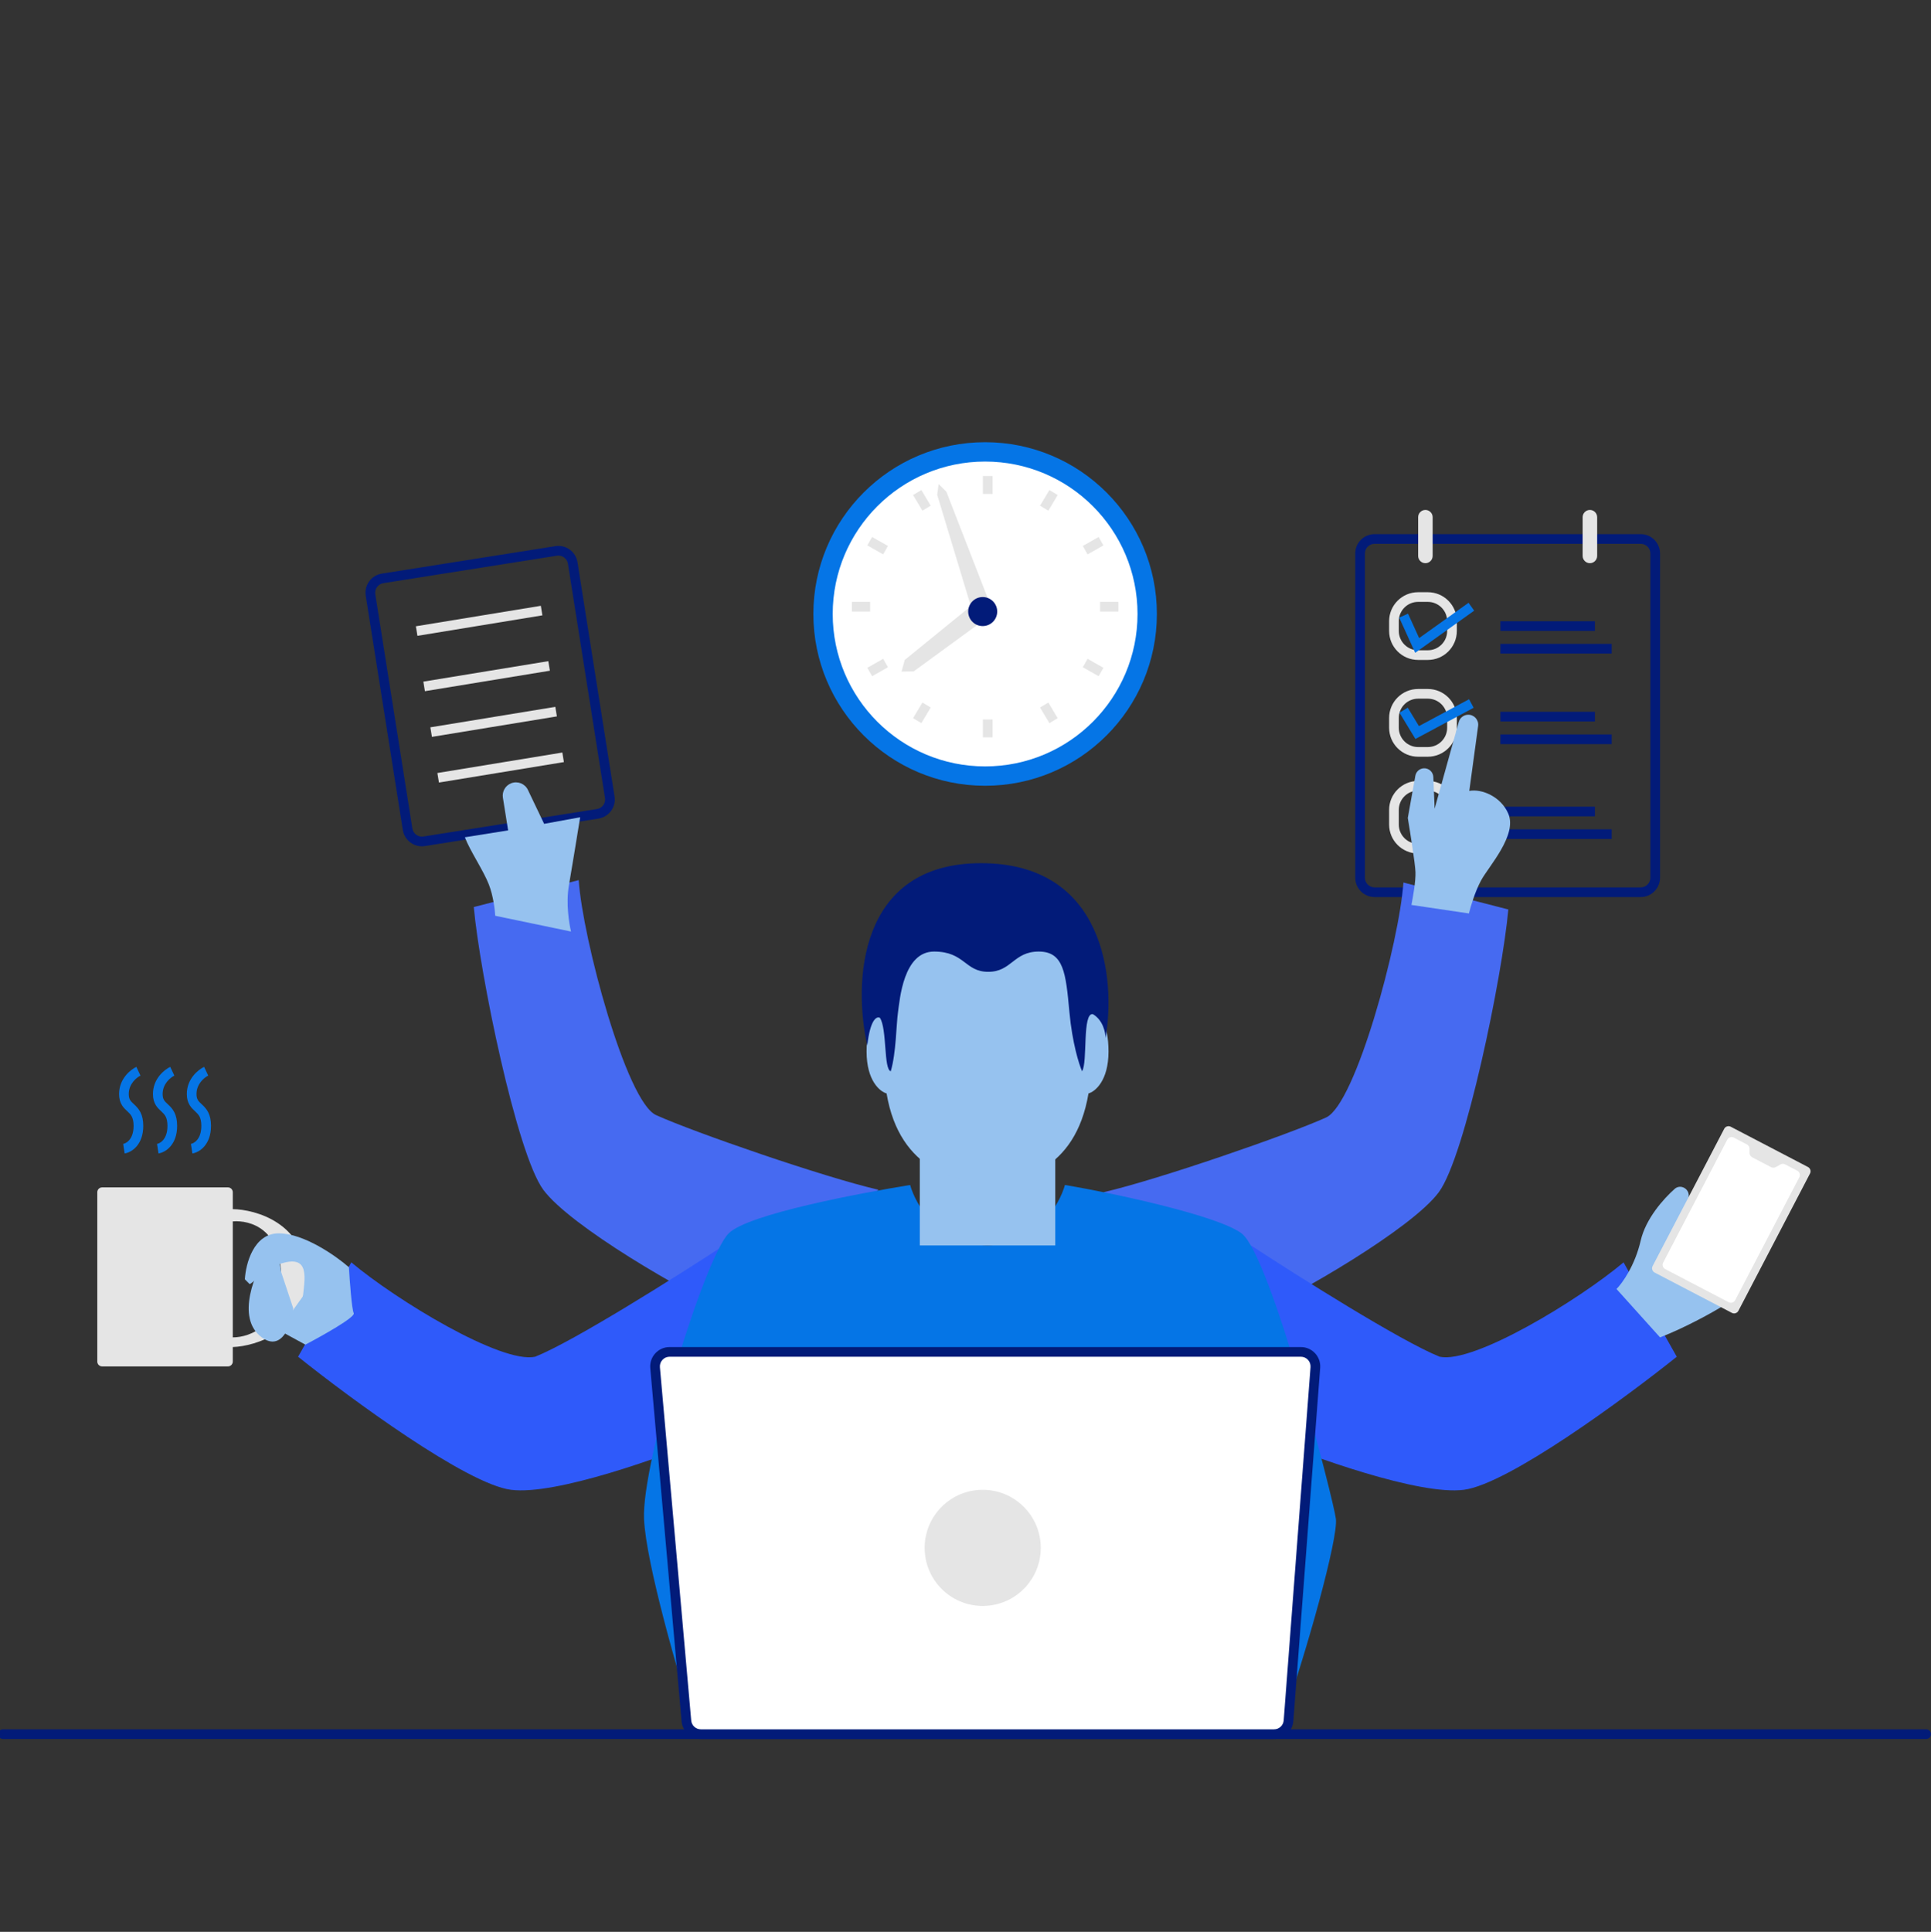 <svg xmlns="http://www.w3.org/2000/svg" fill="none" viewBox="0 0 3000 3001" id="BusinessmandoingMultitasking"><rect x="0" y="0" width="3000" height="3001" fill="#333333" stroke="none"/><g clip-path="url(#clip0_101_42940)" fill="#000000" class="color000000 svgShape"><path fill="#0575e6" d="M1797.32 953.765C1797.32 1101.14 1677.85 1220.61 1530.48 1220.61C1383.11 1220.61 1263.64 1101.14 1263.64 953.765C1263.64 806.392 1383.11 686.922 1530.48 686.922C1677.85 686.922 1797.32 806.392 1797.32 953.765Z" class="color53b3cc svgShape"></path><path fill="#021b79" fill-rule="evenodd" d="M954.764 1237.21C957.36 1253.61 946.169 1269.01 929.768 1271.61L660.182 1314.28C643.781 1316.88 628.381 1305.68 625.785 1289.28L568.2 925.458C565.604 909.057 576.795 893.656 593.196 891.06L862.782 848.391C879.183 845.795 894.583 856.987 897.179 873.388L954.764 1237.21ZM927.417 1256.76C935.618 1255.46 941.214 1247.76 939.916 1239.56L882.331 875.738C881.033 867.537 873.333 861.942 865.132 863.24L595.547 905.909C587.346 907.207 581.75 914.907 583.048 923.108L640.633 1286.93C641.931 1295.13 649.632 1300.73 657.832 1299.43L927.417 1256.76Z" clip-rule="evenodd" class="color3e3d3d svgShape"></path><path fill="#e5e5e5" fill-rule="evenodd" d="M842.668 955.899L648.524 987.701L646.094 972.866L840.238 941.064L842.668 955.899ZM854.28 1041.89L660.136 1073.69L657.705 1058.85L851.849 1027.05L854.28 1041.89ZM865.178 1112.86L671.034 1144.66L668.603 1129.83L862.747 1098.02L865.178 1112.86ZM876.076 1183.83L681.932 1215.63L679.501 1200.8L873.645 1168.99L876.076 1183.83Z" clip-rule="evenodd" class="colore5e5e5 svgShape"></path><path fill="#021b79" fill-rule="evenodd" d="M2105.51 859.806C2105.51 843.201 2118.97 829.739 2135.58 829.739H2549C2565.6 829.739 2579.06 843.201 2579.06 859.806V1363.43C2579.06 1380.03 2565.6 1393.49 2549 1393.49H2135.58C2118.97 1393.49 2105.51 1380.03 2105.51 1363.43V859.806ZM2135.58 844.773C2127.27 844.773 2120.54 851.503 2120.54 859.806V1363.43C2120.54 1371.73 2127.27 1378.46 2135.58 1378.46H2549C2557.3 1378.46 2564.03 1371.73 2564.03 1363.43V859.806C2564.03 851.503 2557.3 844.773 2549 844.773H2135.58Z" clip-rule="evenodd" class="color3e3d3d svgShape"></path><path fill="#e5e5e5" fill-rule="evenodd" d="M2158.13 965.041C2158.13 940.133 2178.32 919.94 2203.23 919.94H2218.26C2243.17 919.94 2263.36 940.133 2263.36 965.041V980.074C2263.36 1004.98 2243.17 1025.17 2218.26 1025.17H2203.23C2178.32 1025.17 2158.13 1004.98 2158.13 980.074V965.041zM2203.23 934.974C2186.62 934.974 2173.16 948.435 2173.16 965.041V980.074C2173.16 996.68 2186.62 1010.14 2203.23 1010.14H2218.26C2234.87 1010.14 2248.33 996.68 2248.33 980.074V965.041C2248.33 948.435 2234.87 934.974 2218.26 934.974H2203.23zM2158.13 1115.37C2158.13 1090.47 2178.32 1070.27 2203.23 1070.27H2218.26C2243.17 1070.27 2263.36 1090.47 2263.36 1115.37V1130.41C2263.36 1155.32 2243.17 1175.51 2218.26 1175.51H2203.23C2178.32 1175.51 2158.13 1155.32 2158.13 1130.41V1115.37zM2203.23 1085.31C2186.62 1085.31 2173.16 1098.77 2173.16 1115.37V1130.41C2173.16 1147.01 2186.62 1160.48 2203.23 1160.48H2218.26C2234.87 1160.48 2248.33 1147.01 2248.33 1130.41V1115.37C2248.33 1098.77 2234.87 1085.31 2218.26 1085.31H2203.23zM2158.13 1258.19C2158.13 1233.28 2178.32 1213.09 2203.23 1213.09H2218.26C2243.17 1213.09 2263.36 1233.28 2263.36 1258.19V1280.74C2263.36 1305.65 2243.17 1325.84 2218.26 1325.84H2203.23C2178.32 1325.84 2158.13 1305.65 2158.13 1280.74V1258.19zM2203.23 1228.13C2186.62 1228.13 2173.16 1241.59 2173.16 1258.19V1280.74C2173.16 1297.35 2186.62 1310.81 2203.23 1310.81H2218.26C2234.87 1310.81 2248.33 1297.35 2248.33 1280.74V1258.19C2248.33 1241.59 2234.87 1228.13 2218.26 1228.13H2203.23z" clip-rule="evenodd" class="colore5e5e5 svgShape"></path><path fill="#0575e6" fill-rule="evenodd" d="M2290.28 948.605L2198.66 1014.05 2173.84 959.479 2187.52 953.253 2204.79 991.199 2281.54 936.372 2290.28 948.605zM2289.46 1099.45L2198.99 1147.92 2174.25 1107.13 2187.1 1099.33 2204.45 1127.94 2282.36 1086.2 2289.46 1099.45z" clip-rule="evenodd" class="color53b3cc svgShape"></path><path fill="#021b79" fill-rule="evenodd" d="M2477.83 980.074H2331.01V965.041H2477.83V980.074ZM2503.9 1015.24H2331.01V1000.21H2503.9V1015.24ZM2477.83 1120.75H2331.01V1105.72H2477.83V1120.75ZM2503.9 1155.92H2331.01V1140.89H2503.9V1155.92ZM2477.83 1268.12H2331.01V1253.09H2477.83V1268.12ZM2503.9 1303.29H2331.01V1288.26H2503.9V1303.29Z" clip-rule="evenodd" class="color3e3d3d svgShape"></path><path fill="#466af1" d="M1019.21 1732.17C1078.2 1758.9 1280.12 1828.73 1364.78 1848.19L1137.55 2040.22C1062.91 2007.67 885.426 1904.33 844.05 1848.19 802.674 1792.05 745.456 1512.88 736.073 1409.02L899.078 1367.18C905.174 1458.57 973.116 1711.29 1019.21 1732.17zM2060.21 1735.93C2001.22 1762.66 1799.3 1832.48 1714.64 1851.95L1941.87 2043.98C2016.51 2011.43 2194 1908.08 2235.37 1851.95 2276.75 1795.81 2333.97 1516.64 2343.35 1412.78L2180.35 1370.94C2174.25 1462.33 2106.31 1715.04 2060.21 1735.93z" class="colorf15846 svgShape"></path><path fill="#2f5afa" d="M831.427 2107.58C891.56 2083.53 1051.92 1982.3 1124.58 1934.7L1105.79 2231.61C1030.62 2262.93 862.997 2323.31 793.843 2314.29 724.689 2305.27 544.539 2172.73 463.107 2107.58L545.791 1961.01C615.947 2019.89 778.81 2118.86 831.427 2107.58zM2236.72 2107.58C2176.59 2083.53 2016.23 1982.3 1943.57 1934.7L1962.36 2231.61C2037.53 2262.93 2205.15 2323.31 2274.3 2314.29 2343.46 2305.27 2523.61 2172.73 2605.04 2107.58L2522.36 1961.01C2452.2 2019.89 2289.34 2118.86 2236.72 2107.58z" class="colorfac22f svgShape"></path><path fill="#0575e6" d="M1000.55 2359.39C1003.56 2428.55 1054.42 2603.69 1079.48 2682.61H1989C2030.34 2566.1 2079.2 2389.46 2075.44 2359.39C2071.69 2329.33 1973.97 1949.73 1928.87 1915.91C1892.79 1888.85 1735.94 1854.52 1654.51 1840.74C1645.74 1872.06 1609.41 1934.7 1534.24 1934.7C1459.07 1934.7 1422.74 1872.06 1413.97 1840.74C1337.55 1853.27 1162.16 1885.84 1132.1 1915.91C1094.51 1953.49 996.794 2272.95 1000.55 2359.39Z" class="color53b3cc svgShape"></path><path fill="#021b79" fill-rule="evenodd" d="M-2.93 2693.89C-2.93 2689.73 0.436 2686.37 4.587 2686.37H2992.48C2996.63 2686.37 3000 2689.73 3000 2693.89C3000 2698.04 2996.63 2701.4 2992.48 2701.4H4.587C0.436 2701.4 -2.93 2698.04 -2.93 2693.89Z" clip-rule="evenodd" class="color3e3d3d svgShape"></path><path fill="#ffffff" d="M1017.76 2124.61C1016.59 2111.42 1026.98 2100.07 1040.22 2100.07H2021.05C2034.18 2100.07 2044.53 2111.23 2043.53 2124.32L2001.86 2673.04C2000.97 2684.8 1991.16 2693.89 1979.37 2693.89H1088.84C1077.16 2693.89 1067.41 2684.96 1066.38 2673.33L1017.76 2124.61Z" class="colorffffff svgShape"></path><path fill="#021b79" fill-rule="evenodd" d="M1010.27 2125.27C1008.71 2107.69 1022.57 2092.55 1040.22 2092.55H2021.05C2038.55 2092.55 2052.35 2107.44 2051.03 2124.89L2009.35 2673.61C2008.16 2689.29 1995.1 2701.4 1979.37 2701.4H1088.84C1073.27 2701.4 1060.27 2689.51 1058.89 2673.99L1010.27 2125.27ZM1040.22 2107.58C1031.4 2107.58 1024.47 2115.15 1025.25 2123.94L1073.87 2672.66C1074.56 2680.42 1081.05 2686.37 1088.84 2686.37H1979.37C1987.23 2686.37 1993.77 2680.31 1994.36 2672.47L2036.04 2123.75C2036.7 2115.03 2029.8 2107.58 2021.05 2107.58H1040.22Z" clip-rule="evenodd" class="color3e3d3d svgShape"></path><path fill="#e5e5e5" d="M1616.92 2404.49C1616.92 2454.31 1576.54 2494.69 1526.72 2494.69C1476.91 2494.69 1436.52 2454.31 1436.52 2404.49C1436.52 2354.68 1476.91 2314.29 1526.72 2314.29C1576.54 2314.29 1616.92 2354.68 1616.92 2404.49Z" class="colore5e5e5 svgShape"></path><path fill="#96c2ef" d="M1429.01 1761.81H1639.47V1934.7H1429.01V1761.81Z" class="colorefcb96 svgShape"></path><path fill="#96c2ef" d="M1377.4 1698.55C1397.75 1820.59 1490.44 1836.98 1535.65 1836.98C1580.86 1836.98 1670.73 1820.59 1691.07 1698.55C1701.43 1695.72 1722.16 1678.77 1722.16 1633.57C1722.16 1588.37 1707.09 1573.31 1699.55 1571.42L1674.12 1444.29L1558.26 1416.04H1510.22L1394.36 1444.29L1368.93 1571.42C1361.39 1573.31 1346.32 1588.37 1346.32 1633.57C1346.32 1678.77 1367.04 1695.72 1377.4 1698.55Z" class="colorefcb96 svgShape"></path><path fill="#021b79" d="M1367.07 1581.15C1378.29 1598.31 1372.68 1661.24 1383.89 1664.1C1392.31 1635.49 1392.31 1592.59 1395.11 1572.56C1397.91 1552.54 1403.52 1478.17 1451.19 1478.17C1498.85 1478.17 1498.85 1509.64 1535.3 1509.64C1571.76 1509.64 1574.56 1478.17 1613.81 1478.17C1652.67 1478.17 1655.81 1511.81 1661.31 1570.76L1661.48 1572.56C1665.97 1620.62 1676.43 1653.61 1681.11 1664.1C1690.08 1650.37 1681.11 1572.56 1697.93 1575.42C1713.63 1584.58 1717.56 1604.03 1717.56 1612.61C1733.45 1522.03 1717 1340.88 1524.09 1340.88C1331.18 1340.88 1325.95 1529.66 1347.44 1624.05C1351.93 1582.86 1362.4 1578.29 1367.07 1581.15Z" class="color3e3d3d svgShape"></path><path fill="#e5e5e5" d="M151.162 1852.01C151.162 1847.86 154.527 1844.5 158.679 1844.5H354.114C358.265 1844.5 361.63 1847.86 361.63 1852.01V2115.1C361.63 2119.25 358.265 2122.62 354.114 2122.62H158.679C154.527 2122.62 151.162 2119.25 151.162 2115.1V1852.01zM436.798 1984.08C436.798 1909.34 389.192 1895.1 361.631 1897.33V1878.32C396.885 1878.67 474.909 1900.32 474.909 1984.08 474.909 2067.85 396.885 2091.3 361.631 2092.55V2077.52C389.192 2077.51 436.798 2058.83 436.798 1984.08z" class="colore5e5e5 svgShape"></path><path fill="#0575e6" fill-rule="evenodd" d="M184.988 1699.47C184.988 1675.61 202.921 1661.5 211.855 1657.29L218.256 1670.9C212.156 1673.77 200.022 1683.71 200.022 1699.47 200.022 1704.39 201.104 1707.15 202.367 1709.13 203.669 1711.18 205.311 1712.71 207.834 1715.07 208.182 1715.4 208.548 1715.74 208.932 1716.1 211.899 1718.9 215.519 1722.51 218.246 1727.92 220.992 1733.38 222.572 1740.11 222.572 1748.99 222.572 1778.14 204.867 1790.03 193.67 1791.79L191.34 1776.94C195.177 1776.34 207.538 1770.78 207.538 1748.99 207.538 1741.95 206.299 1737.63 204.817 1734.68 203.316 1731.7 201.298 1729.56 198.628 1727.05 198.322 1726.76 197.996 1726.46 197.656 1726.14 195.246 1723.91 192.097 1720.99 189.69 1717.22 186.725 1712.56 184.988 1706.93 184.988 1699.47zM237.605 1699.47C237.605 1675.61 255.538 1661.5 264.472 1657.29L270.873 1670.9C264.773 1673.77 252.639 1683.71 252.639 1699.47 252.639 1704.39 253.721 1707.15 254.984 1709.13 256.286 1711.18 257.928 1712.71 260.451 1715.07 260.8 1715.4 261.165 1715.74 261.549 1716.1 264.517 1718.9 268.136 1722.51 270.863 1727.92 273.609 1733.38 275.189 1740.11 275.189 1748.99 275.189 1778.14 257.484 1790.03 246.287 1791.79L243.957 1776.94C247.794 1776.34 260.156 1770.78 260.156 1748.99 260.156 1741.95 258.917 1737.63 257.435 1734.68 255.934 1731.7 253.915 1729.56 251.246 1727.05 250.939 1726.76 250.613 1726.46 250.273 1726.14 247.864 1723.91 244.714 1720.99 242.307 1717.22 239.342 1712.56 237.605 1706.93 237.605 1699.47zM290.223 1699.47C290.223 1675.61 308.156 1661.5 317.089 1657.29L323.49 1670.9C317.39 1673.77 305.256 1683.71 305.256 1699.47 305.256 1704.39 306.339 1707.15 307.601 1709.13 308.903 1711.18 310.545 1712.71 313.068 1715.07 313.417 1715.4 313.782 1715.74 314.166 1716.1 317.134 1718.9 320.753 1722.51 323.48 1727.92 326.227 1733.38 327.806 1740.11 327.806 1748.99 327.806 1778.14 310.101 1790.03 298.904 1791.79L296.575 1776.94C300.411 1776.34 312.773 1770.78 312.773 1748.99 312.773 1741.95 311.534 1737.63 310.052 1734.68 308.551 1731.7 306.533 1729.56 303.863 1727.05 303.556 1726.76 303.231 1726.46 302.89 1726.14 300.481 1723.91 297.331 1720.99 294.925 1717.22 291.959 1712.56 290.223 1706.93 290.223 1699.47z" clip-rule="evenodd" class="color53b3cc svgShape"></path><path fill="#96c2ef" d="M759.545 1374.13C766.408 1391.86 768.957 1413.82 769.373 1422.58L887.178 1447.08C884.081 1434.68 879.066 1403.06 883.788 1375.75 888.51 1348.43 897.442 1293.58 901.318 1269.56L845.363 1279.75 820.152 1227.02C815.518 1217.33 804.204 1212.84 794.186 1216.72 785.146 1220.22 779.779 1229.55 781.305 1239.13L789.408 1289.93 722.19 1300.65C730.769 1322.82 750.967 1351.96 759.545 1374.13zM2549 1927.18C2539.98 1966.27 2520.18 1993.58 2511.41 2002.35L2579.06 2077.51C2618.15 2062.48 2663 2037.42 2676.78 2028.65L2567.79 1972.28 2594.1 1919.66 2622.28 1863.3C2625.46 1856.93 2623.21 1849.18 2617.1 1845.52 2612.29 1842.63 2606.19 1842.95 2601.99 1846.67 2584.28 1862.33 2556.85 1893.14 2549 1927.18z" class="colorefcb96 svgShape"></path><path fill="#e5e5e5" d="M2678.76 1753.44C2680.68 1749.76 2685.22 1748.34 2688.9 1750.26L2808.86 1812.84C2812.54 1814.76 2813.97 1819.3 2812.05 1822.98L2700.79 2036.24C2698.87 2039.92 2694.33 2041.34 2690.65 2039.42L2570.7 1976.84C2567.01 1974.92 2565.59 1970.38 2567.51 1966.7L2678.76 1753.44Z" class="colore5e5e5 svgShape"></path><path fill="#ffffff" d="M2683.54 1770.36C2685.46 1766.68 2690 1765.25 2693.68 1767.17L2714.08 1777.82C2716.57 1779.11 2718.12 1781.68 2718.12 1784.48L2718.12 1791.08C2718.12 1793.88 2719.68 1796.45 2722.16 1797.75L2751.58 1813.09C2753.8 1814.25 2756.45 1814.22 2758.65 1813.02L2766.33 1808.83C2768.53 1807.63 2771.19 1807.61 2773.41 1808.77L2792.26 1818.6C2795.94 1820.52 2797.37 1825.06 2795.45 1828.74L2695.83 2019.69C2693.91 2023.37 2689.37 2024.8 2685.69 2022.88L2587.11 1971.45C2583.43 1969.53 2582 1964.99 2583.92 1961.31L2683.54 1770.36zM1767.26 953.765C1767.26 1084.53 1661.25 1190.54 1530.48 1190.54 1399.71 1190.54 1293.71 1084.53 1293.71 953.765 1293.71 822.997 1399.71 716.989 1530.48 716.989 1661.25 716.989 1767.26 822.997 1767.26 953.765z" class="colorffffff svgShape"></path><path fill="#96c2ef" d="M2199.1 1354.74C2199.66 1368.25 2195.1 1394.38 2192.76 1405.76L2282.12 1418.97C2284.53 1409 2291.7 1384.74 2301.13 1367.43C2312.93 1345.79 2357.44 1297.42 2343.38 1264.17C2332.12 1237.57 2302.28 1224.99 2282.69 1228.62L2296.42 1127.74C2297.71 1118.24 2290.11 1109.89 2280.53 1110.28C2273.86 1110.56 2268.13 1115.1 2266.34 1121.54L2228.85 1256.23L2226.81 1206.95C2226.49 1199.19 2219.93 1193.16 2212.17 1193.48C2205.58 1193.75 2200.07 1198.56 2198.9 1205.06L2187.16 1270.65C2190.9 1293.05 2198.54 1341.23 2199.1 1354.74Z" class="colorefcb96 svgShape"></path><path fill="#e5e5e5" d="M2203.23 803.431C2203.23 797.204 2208.27 792.156 2214.5 792.156 2220.73 792.156 2225.78 797.204 2225.78 803.431V863.565C2225.78 869.792 2220.73 874.84 2214.5 874.84 2208.27 874.84 2203.23 869.792 2203.23 863.565V803.431zM2458.8 803.431C2458.8 797.204 2463.84 792.156 2470.07 792.156 2476.3 792.156 2481.35 797.204 2481.35 803.431V863.565C2481.35 869.792 2476.3 874.84 2470.07 874.84 2463.84 874.84 2458.8 869.792 2458.8 863.565V803.431zM1456.05 768.618L1458.25 751.955 1470.26 763.717 1541.07 946.028 1512.64 955.828 1456.05 768.618z" class="colore5e5e5 svgShape"></path><path fill="#e5e5e5" d="M1516.44 934.974L1534.79 958.786L1419.39 1043.01L1400.6 1043.25L1405.62 1025.15L1516.44 934.974Z" class="colore5e5e5 svgShape"></path><path fill="#e5e5e5" fill-rule="evenodd" d="M1527.02 767.363V739.539H1542.06V767.363H1527.02zM1527.02 1145.44V1117.62H1542.06V1145.44H1527.02zM1709.11 934.973L1737.49 934.973 1737.49 950.007 1709.11 950.007 1709.11 934.973zM1323.47 934.973L1351.85 934.973 1351.85 950.007 1323.47 950.007 1323.47 934.973zM1628.72 1091.33L1643.23 1115.62 1630.33 1123.33 1615.81 1099.04 1628.72 1091.33zM1431.43 761.244L1445.95 785.536 1433.05 793.248 1418.53 768.957 1431.43 761.244zM1689.64 1023.41L1714.27 1037.34 1706.87 1050.43 1682.24 1036.5 1689.64 1023.41zM1354.89 834.16L1379.52 848.088 1372.12 861.175 1347.49 847.247 1354.89 834.16zM1372.12 1023.41L1347.49 1037.34 1354.89 1050.43 1379.52 1036.5 1372.12 1023.41zM1706.87 834.16L1682.24 848.088 1689.64 861.175 1714.27 847.247 1706.87 834.16zM1433.05 1091.33L1418.53 1115.62 1431.43 1123.33 1445.95 1099.04 1433.05 1091.33zM1630.33 761.244L1615.81 785.536 1628.72 793.248 1643.23 768.957 1630.33 761.244z" clip-rule="evenodd" class="colore5e5e5 svgShape"></path><path fill="#96c2ef" d="M406.731 2077.51C365.49 2047.17 396.127 1976.04 417.425 1942.21L433.04 1953.49L436.798 1976.04L455.59 2032.41C453.085 2058.72 437.38 2100.06 406.731 2077.51Z" class="colorefcb96 svgShape"></path><path fill="#96c2ef" d="M433.041 1915.91C472.128 1915.91 521.989 1950.98 542.033 1968.52C543.286 1989.82 546.543 2033.92 549.55 2039.93C552.557 2045.94 500.691 2075.01 474.383 2088.79L433.041 2066.24L470.624 2013.62C474.383 1979.8 481.9 1942.21 421.766 1968.52C407.993 1974.55 395.457 1991.07 387.941 1994.83L380.424 1987.31C381.677 1963.51 393.954 1915.91 433.041 1915.91Z" class="colorefcb96 svgShape"></path><path fill="#021b79" d="M1549.27 950.007C1549.27 962.461 1539.18 972.557 1526.72 972.557C1514.27 972.557 1504.17 962.461 1504.17 950.007C1504.17 937.553 1514.27 927.457 1526.72 927.457C1539.18 927.457 1549.27 937.553 1549.27 950.007Z" class="color3e3d3d svgShape"></path></g><defs><clipPath id="clip0_101_42940"><rect width="3000" height="3000" fill="#ffffff" transform="translate(0 .803)" class="colorffffff svgShape"></rect></clipPath></defs></svg>